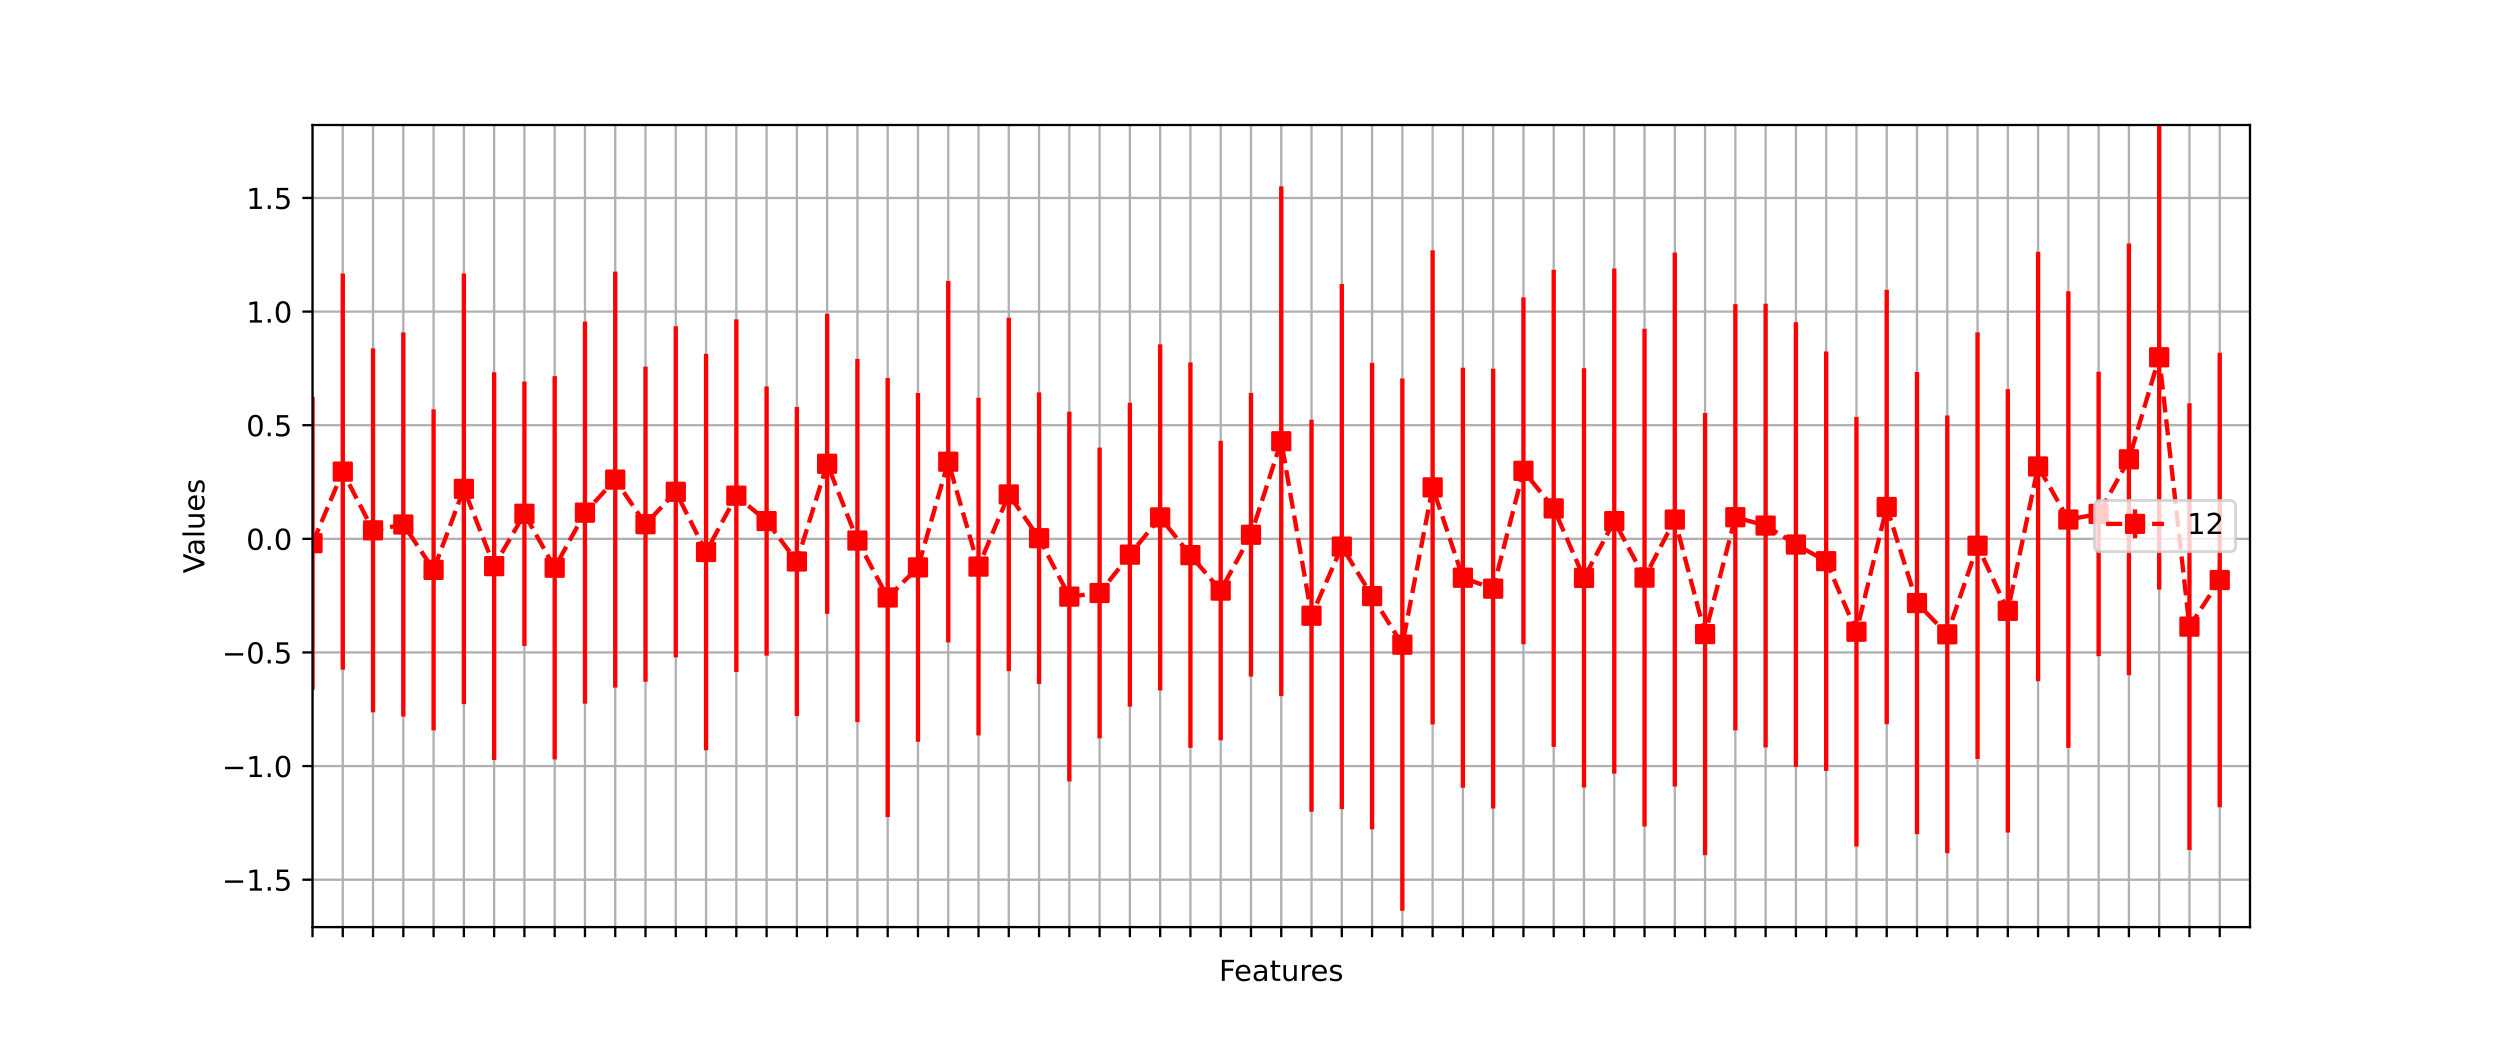 <?xml version="1.0" encoding="utf-8" standalone="no"?>
<!DOCTYPE svg PUBLIC "-//W3C//DTD SVG 1.1//EN"
  "http://www.w3.org/Graphics/SVG/1.1/DTD/svg11.dtd">
<!-- Created with matplotlib (https://matplotlib.org/) -->
<svg height="360pt" version="1.1" viewBox="0 0 864 360" width="864pt" xmlns="http://www.w3.org/2000/svg" xmlns:xlink="http://www.w3.org/1999/xlink">
 <defs>
  <style type="text/css">*{stroke-linecap:butt;stroke-linejoin:round;}</style>
 </defs>
 <g id="figure_1">
  <g id="patch_1">
   <path d="M 0 360 
L 864 360 
L 864 0 
L 0 0 
z
" style="fill:#ffffff;"/>
  </g>
  <g id="axes_1">
   <g id="patch_2">
    <path d="M 108 320.4 
L 777.6 320.4 
L 777.6 43.2 
L 108 43.2 
z
" style="fill:#ffffff;"/>
   </g>
   <g id="matplotlib.axis_1">
    <g id="xtick_1">
     <g id="line2d_1">
      <path clip-path="url(#p1ef032bf27)" d="M 108 320.4 
L 108 43.2 
" style="fill:none;stroke:#b0b0b0;stroke-linecap:square;stroke-width:0.8;"/>
     </g>
     <g id="line2d_2">
      <defs>
       <path d="M 0 0 
L 0 3.5 
" id="m24ca510736" style="stroke:#000000;stroke-width:0.8;"/>
      </defs>
      <g>
       <use style="stroke:#000000;stroke-width:0.8;" x="108" xlink:href="#m24ca510736" y="320.4"/>
      </g>
     </g>
    </g>
    <g id="xtick_2">
     <g id="line2d_3">
      <path clip-path="url(#p1ef032bf27)" d="M 118.463 320.4 
L 118.463 43.2 
" style="fill:none;stroke:#b0b0b0;stroke-linecap:square;stroke-width:0.8;"/>
     </g>
     <g id="line2d_4">
      <g>
       <use style="stroke:#000000;stroke-width:0.8;" x="118.463" xlink:href="#m24ca510736" y="320.4"/>
      </g>
     </g>
    </g>
    <g id="xtick_3">
     <g id="line2d_5">
      <path clip-path="url(#p1ef032bf27)" d="M 128.925 320.4 
L 128.925 43.2 
" style="fill:none;stroke:#b0b0b0;stroke-linecap:square;stroke-width:0.8;"/>
     </g>
     <g id="line2d_6">
      <g>
       <use style="stroke:#000000;stroke-width:0.8;" x="128.925" xlink:href="#m24ca510736" y="320.4"/>
      </g>
     </g>
    </g>
    <g id="xtick_4">
     <g id="line2d_7">
      <path clip-path="url(#p1ef032bf27)" d="M 139.387 320.4 
L 139.387 43.2 
" style="fill:none;stroke:#b0b0b0;stroke-linecap:square;stroke-width:0.8;"/>
     </g>
     <g id="line2d_8">
      <g>
       <use style="stroke:#000000;stroke-width:0.8;" x="139.387" xlink:href="#m24ca510736" y="320.4"/>
      </g>
     </g>
    </g>
    <g id="xtick_5">
     <g id="line2d_9">
      <path clip-path="url(#p1ef032bf27)" d="M 149.85 320.4 
L 149.85 43.2 
" style="fill:none;stroke:#b0b0b0;stroke-linecap:square;stroke-width:0.8;"/>
     </g>
     <g id="line2d_10">
      <g>
       <use style="stroke:#000000;stroke-width:0.8;" x="149.85" xlink:href="#m24ca510736" y="320.4"/>
      </g>
     </g>
    </g>
    <g id="xtick_6">
     <g id="line2d_11">
      <path clip-path="url(#p1ef032bf27)" d="M 160.312 320.4 
L 160.312 43.2 
" style="fill:none;stroke:#b0b0b0;stroke-linecap:square;stroke-width:0.8;"/>
     </g>
     <g id="line2d_12">
      <g>
       <use style="stroke:#000000;stroke-width:0.8;" x="160.312" xlink:href="#m24ca510736" y="320.4"/>
      </g>
     </g>
    </g>
    <g id="xtick_7">
     <g id="line2d_13">
      <path clip-path="url(#p1ef032bf27)" d="M 170.775 320.4 
L 170.775 43.2 
" style="fill:none;stroke:#b0b0b0;stroke-linecap:square;stroke-width:0.8;"/>
     </g>
     <g id="line2d_14">
      <g>
       <use style="stroke:#000000;stroke-width:0.8;" x="170.775" xlink:href="#m24ca510736" y="320.4"/>
      </g>
     </g>
    </g>
    <g id="xtick_8">
     <g id="line2d_15">
      <path clip-path="url(#p1ef032bf27)" d="M 181.238 320.4 
L 181.238 43.2 
" style="fill:none;stroke:#b0b0b0;stroke-linecap:square;stroke-width:0.8;"/>
     </g>
     <g id="line2d_16">
      <g>
       <use style="stroke:#000000;stroke-width:0.8;" x="181.238" xlink:href="#m24ca510736" y="320.4"/>
      </g>
     </g>
    </g>
    <g id="xtick_9">
     <g id="line2d_17">
      <path clip-path="url(#p1ef032bf27)" d="M 191.7 320.4 
L 191.7 43.2 
" style="fill:none;stroke:#b0b0b0;stroke-linecap:square;stroke-width:0.8;"/>
     </g>
     <g id="line2d_18">
      <g>
       <use style="stroke:#000000;stroke-width:0.8;" x="191.7" xlink:href="#m24ca510736" y="320.4"/>
      </g>
     </g>
    </g>
    <g id="xtick_10">
     <g id="line2d_19">
      <path clip-path="url(#p1ef032bf27)" d="M 202.162 320.4 
L 202.162 43.2 
" style="fill:none;stroke:#b0b0b0;stroke-linecap:square;stroke-width:0.8;"/>
     </g>
     <g id="line2d_20">
      <g>
       <use style="stroke:#000000;stroke-width:0.8;" x="202.162" xlink:href="#m24ca510736" y="320.4"/>
      </g>
     </g>
    </g>
    <g id="xtick_11">
     <g id="line2d_21">
      <path clip-path="url(#p1ef032bf27)" d="M 212.625 320.4 
L 212.625 43.2 
" style="fill:none;stroke:#b0b0b0;stroke-linecap:square;stroke-width:0.8;"/>
     </g>
     <g id="line2d_22">
      <g>
       <use style="stroke:#000000;stroke-width:0.8;" x="212.625" xlink:href="#m24ca510736" y="320.4"/>
      </g>
     </g>
    </g>
    <g id="xtick_12">
     <g id="line2d_23">
      <path clip-path="url(#p1ef032bf27)" d="M 223.088 320.4 
L 223.088 43.2 
" style="fill:none;stroke:#b0b0b0;stroke-linecap:square;stroke-width:0.8;"/>
     </g>
     <g id="line2d_24">
      <g>
       <use style="stroke:#000000;stroke-width:0.8;" x="223.088" xlink:href="#m24ca510736" y="320.4"/>
      </g>
     </g>
    </g>
    <g id="xtick_13">
     <g id="line2d_25">
      <path clip-path="url(#p1ef032bf27)" d="M 233.55 320.4 
L 233.55 43.2 
" style="fill:none;stroke:#b0b0b0;stroke-linecap:square;stroke-width:0.8;"/>
     </g>
     <g id="line2d_26">
      <g>
       <use style="stroke:#000000;stroke-width:0.8;" x="233.55" xlink:href="#m24ca510736" y="320.4"/>
      </g>
     </g>
    </g>
    <g id="xtick_14">
     <g id="line2d_27">
      <path clip-path="url(#p1ef032bf27)" d="M 244.012 320.4 
L 244.012 43.2 
" style="fill:none;stroke:#b0b0b0;stroke-linecap:square;stroke-width:0.8;"/>
     </g>
     <g id="line2d_28">
      <g>
       <use style="stroke:#000000;stroke-width:0.8;" x="244.012" xlink:href="#m24ca510736" y="320.4"/>
      </g>
     </g>
    </g>
    <g id="xtick_15">
     <g id="line2d_29">
      <path clip-path="url(#p1ef032bf27)" d="M 254.475 320.4 
L 254.475 43.2 
" style="fill:none;stroke:#b0b0b0;stroke-linecap:square;stroke-width:0.8;"/>
     </g>
     <g id="line2d_30">
      <g>
       <use style="stroke:#000000;stroke-width:0.8;" x="254.475" xlink:href="#m24ca510736" y="320.4"/>
      </g>
     </g>
    </g>
    <g id="xtick_16">
     <g id="line2d_31">
      <path clip-path="url(#p1ef032bf27)" d="M 264.938 320.4 
L 264.938 43.2 
" style="fill:none;stroke:#b0b0b0;stroke-linecap:square;stroke-width:0.8;"/>
     </g>
     <g id="line2d_32">
      <g>
       <use style="stroke:#000000;stroke-width:0.8;" x="264.938" xlink:href="#m24ca510736" y="320.4"/>
      </g>
     </g>
    </g>
    <g id="xtick_17">
     <g id="line2d_33">
      <path clip-path="url(#p1ef032bf27)" d="M 275.4 320.4 
L 275.4 43.2 
" style="fill:none;stroke:#b0b0b0;stroke-linecap:square;stroke-width:0.8;"/>
     </g>
     <g id="line2d_34">
      <g>
       <use style="stroke:#000000;stroke-width:0.8;" x="275.4" xlink:href="#m24ca510736" y="320.4"/>
      </g>
     </g>
    </g>
    <g id="xtick_18">
     <g id="line2d_35">
      <path clip-path="url(#p1ef032bf27)" d="M 285.863 320.4 
L 285.863 43.2 
" style="fill:none;stroke:#b0b0b0;stroke-linecap:square;stroke-width:0.8;"/>
     </g>
     <g id="line2d_36">
      <g>
       <use style="stroke:#000000;stroke-width:0.8;" x="285.863" xlink:href="#m24ca510736" y="320.4"/>
      </g>
     </g>
    </g>
    <g id="xtick_19">
     <g id="line2d_37">
      <path clip-path="url(#p1ef032bf27)" d="M 296.325 320.4 
L 296.325 43.2 
" style="fill:none;stroke:#b0b0b0;stroke-linecap:square;stroke-width:0.8;"/>
     </g>
     <g id="line2d_38">
      <g>
       <use style="stroke:#000000;stroke-width:0.8;" x="296.325" xlink:href="#m24ca510736" y="320.4"/>
      </g>
     </g>
    </g>
    <g id="xtick_20">
     <g id="line2d_39">
      <path clip-path="url(#p1ef032bf27)" d="M 306.788 320.4 
L 306.788 43.2 
" style="fill:none;stroke:#b0b0b0;stroke-linecap:square;stroke-width:0.8;"/>
     </g>
     <g id="line2d_40">
      <g>
       <use style="stroke:#000000;stroke-width:0.8;" x="306.788" xlink:href="#m24ca510736" y="320.4"/>
      </g>
     </g>
    </g>
    <g id="xtick_21">
     <g id="line2d_41">
      <path clip-path="url(#p1ef032bf27)" d="M 317.25 320.4 
L 317.25 43.2 
" style="fill:none;stroke:#b0b0b0;stroke-linecap:square;stroke-width:0.8;"/>
     </g>
     <g id="line2d_42">
      <g>
       <use style="stroke:#000000;stroke-width:0.8;" x="317.25" xlink:href="#m24ca510736" y="320.4"/>
      </g>
     </g>
    </g>
    <g id="xtick_22">
     <g id="line2d_43">
      <path clip-path="url(#p1ef032bf27)" d="M 327.712 320.4 
L 327.712 43.2 
" style="fill:none;stroke:#b0b0b0;stroke-linecap:square;stroke-width:0.8;"/>
     </g>
     <g id="line2d_44">
      <g>
       <use style="stroke:#000000;stroke-width:0.8;" x="327.712" xlink:href="#m24ca510736" y="320.4"/>
      </g>
     </g>
    </g>
    <g id="xtick_23">
     <g id="line2d_45">
      <path clip-path="url(#p1ef032bf27)" d="M 338.175 320.4 
L 338.175 43.2 
" style="fill:none;stroke:#b0b0b0;stroke-linecap:square;stroke-width:0.8;"/>
     </g>
     <g id="line2d_46">
      <g>
       <use style="stroke:#000000;stroke-width:0.8;" x="338.175" xlink:href="#m24ca510736" y="320.4"/>
      </g>
     </g>
    </g>
    <g id="xtick_24">
     <g id="line2d_47">
      <path clip-path="url(#p1ef032bf27)" d="M 348.637 320.4 
L 348.637 43.2 
" style="fill:none;stroke:#b0b0b0;stroke-linecap:square;stroke-width:0.8;"/>
     </g>
     <g id="line2d_48">
      <g>
       <use style="stroke:#000000;stroke-width:0.8;" x="348.637" xlink:href="#m24ca510736" y="320.4"/>
      </g>
     </g>
    </g>
    <g id="xtick_25">
     <g id="line2d_49">
      <path clip-path="url(#p1ef032bf27)" d="M 359.1 320.4 
L 359.1 43.2 
" style="fill:none;stroke:#b0b0b0;stroke-linecap:square;stroke-width:0.8;"/>
     </g>
     <g id="line2d_50">
      <g>
       <use style="stroke:#000000;stroke-width:0.8;" x="359.1" xlink:href="#m24ca510736" y="320.4"/>
      </g>
     </g>
    </g>
    <g id="xtick_26">
     <g id="line2d_51">
      <path clip-path="url(#p1ef032bf27)" d="M 369.562 320.4 
L 369.562 43.2 
" style="fill:none;stroke:#b0b0b0;stroke-linecap:square;stroke-width:0.8;"/>
     </g>
     <g id="line2d_52">
      <g>
       <use style="stroke:#000000;stroke-width:0.8;" x="369.562" xlink:href="#m24ca510736" y="320.4"/>
      </g>
     </g>
    </g>
    <g id="xtick_27">
     <g id="line2d_53">
      <path clip-path="url(#p1ef032bf27)" d="M 380.025 320.4 
L 380.025 43.2 
" style="fill:none;stroke:#b0b0b0;stroke-linecap:square;stroke-width:0.8;"/>
     </g>
     <g id="line2d_54">
      <g>
       <use style="stroke:#000000;stroke-width:0.8;" x="380.025" xlink:href="#m24ca510736" y="320.4"/>
      </g>
     </g>
    </g>
    <g id="xtick_28">
     <g id="line2d_55">
      <path clip-path="url(#p1ef032bf27)" d="M 390.488 320.4 
L 390.488 43.2 
" style="fill:none;stroke:#b0b0b0;stroke-linecap:square;stroke-width:0.8;"/>
     </g>
     <g id="line2d_56">
      <g>
       <use style="stroke:#000000;stroke-width:0.8;" x="390.488" xlink:href="#m24ca510736" y="320.4"/>
      </g>
     </g>
    </g>
    <g id="xtick_29">
     <g id="line2d_57">
      <path clip-path="url(#p1ef032bf27)" d="M 400.95 320.4 
L 400.95 43.2 
" style="fill:none;stroke:#b0b0b0;stroke-linecap:square;stroke-width:0.8;"/>
     </g>
     <g id="line2d_58">
      <g>
       <use style="stroke:#000000;stroke-width:0.8;" x="400.95" xlink:href="#m24ca510736" y="320.4"/>
      </g>
     </g>
    </g>
    <g id="xtick_30">
     <g id="line2d_59">
      <path clip-path="url(#p1ef032bf27)" d="M 411.413 320.4 
L 411.413 43.2 
" style="fill:none;stroke:#b0b0b0;stroke-linecap:square;stroke-width:0.8;"/>
     </g>
     <g id="line2d_60">
      <g>
       <use style="stroke:#000000;stroke-width:0.8;" x="411.413" xlink:href="#m24ca510736" y="320.4"/>
      </g>
     </g>
    </g>
    <g id="xtick_31">
     <g id="line2d_61">
      <path clip-path="url(#p1ef032bf27)" d="M 421.875 320.4 
L 421.875 43.2 
" style="fill:none;stroke:#b0b0b0;stroke-linecap:square;stroke-width:0.8;"/>
     </g>
     <g id="line2d_62">
      <g>
       <use style="stroke:#000000;stroke-width:0.8;" x="421.875" xlink:href="#m24ca510736" y="320.4"/>
      </g>
     </g>
    </g>
    <g id="xtick_32">
     <g id="line2d_63">
      <path clip-path="url(#p1ef032bf27)" d="M 432.337 320.4 
L 432.337 43.2 
" style="fill:none;stroke:#b0b0b0;stroke-linecap:square;stroke-width:0.8;"/>
     </g>
     <g id="line2d_64">
      <g>
       <use style="stroke:#000000;stroke-width:0.8;" x="432.337" xlink:href="#m24ca510736" y="320.4"/>
      </g>
     </g>
    </g>
    <g id="xtick_33">
     <g id="line2d_65">
      <path clip-path="url(#p1ef032bf27)" d="M 442.8 320.4 
L 442.8 43.2 
" style="fill:none;stroke:#b0b0b0;stroke-linecap:square;stroke-width:0.8;"/>
     </g>
     <g id="line2d_66">
      <g>
       <use style="stroke:#000000;stroke-width:0.8;" x="442.8" xlink:href="#m24ca510736" y="320.4"/>
      </g>
     </g>
    </g>
    <g id="xtick_34">
     <g id="line2d_67">
      <path clip-path="url(#p1ef032bf27)" d="M 453.262 320.4 
L 453.262 43.2 
" style="fill:none;stroke:#b0b0b0;stroke-linecap:square;stroke-width:0.8;"/>
     </g>
     <g id="line2d_68">
      <g>
       <use style="stroke:#000000;stroke-width:0.8;" x="453.262" xlink:href="#m24ca510736" y="320.4"/>
      </g>
     </g>
    </g>
    <g id="xtick_35">
     <g id="line2d_69">
      <path clip-path="url(#p1ef032bf27)" d="M 463.725 320.4 
L 463.725 43.2 
" style="fill:none;stroke:#b0b0b0;stroke-linecap:square;stroke-width:0.8;"/>
     </g>
     <g id="line2d_70">
      <g>
       <use style="stroke:#000000;stroke-width:0.8;" x="463.725" xlink:href="#m24ca510736" y="320.4"/>
      </g>
     </g>
    </g>
    <g id="xtick_36">
     <g id="line2d_71">
      <path clip-path="url(#p1ef032bf27)" d="M 474.188 320.4 
L 474.188 43.2 
" style="fill:none;stroke:#b0b0b0;stroke-linecap:square;stroke-width:0.8;"/>
     </g>
     <g id="line2d_72">
      <g>
       <use style="stroke:#000000;stroke-width:0.8;" x="474.188" xlink:href="#m24ca510736" y="320.4"/>
      </g>
     </g>
    </g>
    <g id="xtick_37">
     <g id="line2d_73">
      <path clip-path="url(#p1ef032bf27)" d="M 484.65 320.4 
L 484.65 43.2 
" style="fill:none;stroke:#b0b0b0;stroke-linecap:square;stroke-width:0.8;"/>
     </g>
     <g id="line2d_74">
      <g>
       <use style="stroke:#000000;stroke-width:0.8;" x="484.65" xlink:href="#m24ca510736" y="320.4"/>
      </g>
     </g>
    </g>
    <g id="xtick_38">
     <g id="line2d_75">
      <path clip-path="url(#p1ef032bf27)" d="M 495.113 320.4 
L 495.113 43.2 
" style="fill:none;stroke:#b0b0b0;stroke-linecap:square;stroke-width:0.8;"/>
     </g>
     <g id="line2d_76">
      <g>
       <use style="stroke:#000000;stroke-width:0.8;" x="495.113" xlink:href="#m24ca510736" y="320.4"/>
      </g>
     </g>
    </g>
    <g id="xtick_39">
     <g id="line2d_77">
      <path clip-path="url(#p1ef032bf27)" d="M 505.575 320.4 
L 505.575 43.2 
" style="fill:none;stroke:#b0b0b0;stroke-linecap:square;stroke-width:0.8;"/>
     </g>
     <g id="line2d_78">
      <g>
       <use style="stroke:#000000;stroke-width:0.8;" x="505.575" xlink:href="#m24ca510736" y="320.4"/>
      </g>
     </g>
    </g>
    <g id="xtick_40">
     <g id="line2d_79">
      <path clip-path="url(#p1ef032bf27)" d="M 516.038 320.4 
L 516.038 43.2 
" style="fill:none;stroke:#b0b0b0;stroke-linecap:square;stroke-width:0.8;"/>
     </g>
     <g id="line2d_80">
      <g>
       <use style="stroke:#000000;stroke-width:0.8;" x="516.038" xlink:href="#m24ca510736" y="320.4"/>
      </g>
     </g>
    </g>
    <g id="xtick_41">
     <g id="line2d_81">
      <path clip-path="url(#p1ef032bf27)" d="M 526.5 320.4 
L 526.5 43.2 
" style="fill:none;stroke:#b0b0b0;stroke-linecap:square;stroke-width:0.8;"/>
     </g>
     <g id="line2d_82">
      <g>
       <use style="stroke:#000000;stroke-width:0.8;" x="526.5" xlink:href="#m24ca510736" y="320.4"/>
      </g>
     </g>
    </g>
    <g id="xtick_42">
     <g id="line2d_83">
      <path clip-path="url(#p1ef032bf27)" d="M 536.962 320.4 
L 536.962 43.2 
" style="fill:none;stroke:#b0b0b0;stroke-linecap:square;stroke-width:0.8;"/>
     </g>
     <g id="line2d_84">
      <g>
       <use style="stroke:#000000;stroke-width:0.8;" x="536.962" xlink:href="#m24ca510736" y="320.4"/>
      </g>
     </g>
    </g>
    <g id="xtick_43">
     <g id="line2d_85">
      <path clip-path="url(#p1ef032bf27)" d="M 547.425 320.4 
L 547.425 43.2 
" style="fill:none;stroke:#b0b0b0;stroke-linecap:square;stroke-width:0.8;"/>
     </g>
     <g id="line2d_86">
      <g>
       <use style="stroke:#000000;stroke-width:0.8;" x="547.425" xlink:href="#m24ca510736" y="320.4"/>
      </g>
     </g>
    </g>
    <g id="xtick_44">
     <g id="line2d_87">
      <path clip-path="url(#p1ef032bf27)" d="M 557.888 320.4 
L 557.888 43.2 
" style="fill:none;stroke:#b0b0b0;stroke-linecap:square;stroke-width:0.8;"/>
     </g>
     <g id="line2d_88">
      <g>
       <use style="stroke:#000000;stroke-width:0.8;" x="557.888" xlink:href="#m24ca510736" y="320.4"/>
      </g>
     </g>
    </g>
    <g id="xtick_45">
     <g id="line2d_89">
      <path clip-path="url(#p1ef032bf27)" d="M 568.35 320.4 
L 568.35 43.2 
" style="fill:none;stroke:#b0b0b0;stroke-linecap:square;stroke-width:0.8;"/>
     </g>
     <g id="line2d_90">
      <g>
       <use style="stroke:#000000;stroke-width:0.8;" x="568.35" xlink:href="#m24ca510736" y="320.4"/>
      </g>
     </g>
    </g>
    <g id="xtick_46">
     <g id="line2d_91">
      <path clip-path="url(#p1ef032bf27)" d="M 578.812 320.4 
L 578.812 43.2 
" style="fill:none;stroke:#b0b0b0;stroke-linecap:square;stroke-width:0.8;"/>
     </g>
     <g id="line2d_92">
      <g>
       <use style="stroke:#000000;stroke-width:0.8;" x="578.812" xlink:href="#m24ca510736" y="320.4"/>
      </g>
     </g>
    </g>
    <g id="xtick_47">
     <g id="line2d_93">
      <path clip-path="url(#p1ef032bf27)" d="M 589.275 320.4 
L 589.275 43.2 
" style="fill:none;stroke:#b0b0b0;stroke-linecap:square;stroke-width:0.8;"/>
     </g>
     <g id="line2d_94">
      <g>
       <use style="stroke:#000000;stroke-width:0.8;" x="589.275" xlink:href="#m24ca510736" y="320.4"/>
      </g>
     </g>
    </g>
    <g id="xtick_48">
     <g id="line2d_95">
      <path clip-path="url(#p1ef032bf27)" d="M 599.737 320.4 
L 599.737 43.2 
" style="fill:none;stroke:#b0b0b0;stroke-linecap:square;stroke-width:0.8;"/>
     </g>
     <g id="line2d_96">
      <g>
       <use style="stroke:#000000;stroke-width:0.8;" x="599.737" xlink:href="#m24ca510736" y="320.4"/>
      </g>
     </g>
    </g>
    <g id="xtick_49">
     <g id="line2d_97">
      <path clip-path="url(#p1ef032bf27)" d="M 610.2 320.4 
L 610.2 43.2 
" style="fill:none;stroke:#b0b0b0;stroke-linecap:square;stroke-width:0.8;"/>
     </g>
     <g id="line2d_98">
      <g>
       <use style="stroke:#000000;stroke-width:0.8;" x="610.2" xlink:href="#m24ca510736" y="320.4"/>
      </g>
     </g>
    </g>
    <g id="xtick_50">
     <g id="line2d_99">
      <path clip-path="url(#p1ef032bf27)" d="M 620.663 320.4 
L 620.663 43.2 
" style="fill:none;stroke:#b0b0b0;stroke-linecap:square;stroke-width:0.8;"/>
     </g>
     <g id="line2d_100">
      <g>
       <use style="stroke:#000000;stroke-width:0.8;" x="620.663" xlink:href="#m24ca510736" y="320.4"/>
      </g>
     </g>
    </g>
    <g id="xtick_51">
     <g id="line2d_101">
      <path clip-path="url(#p1ef032bf27)" d="M 631.125 320.4 
L 631.125 43.2 
" style="fill:none;stroke:#b0b0b0;stroke-linecap:square;stroke-width:0.8;"/>
     </g>
     <g id="line2d_102">
      <g>
       <use style="stroke:#000000;stroke-width:0.8;" x="631.125" xlink:href="#m24ca510736" y="320.4"/>
      </g>
     </g>
    </g>
    <g id="xtick_52">
     <g id="line2d_103">
      <path clip-path="url(#p1ef032bf27)" d="M 641.587 320.4 
L 641.587 43.2 
" style="fill:none;stroke:#b0b0b0;stroke-linecap:square;stroke-width:0.8;"/>
     </g>
     <g id="line2d_104">
      <g>
       <use style="stroke:#000000;stroke-width:0.8;" x="641.587" xlink:href="#m24ca510736" y="320.4"/>
      </g>
     </g>
    </g>
    <g id="xtick_53">
     <g id="line2d_105">
      <path clip-path="url(#p1ef032bf27)" d="M 652.05 320.4 
L 652.05 43.2 
" style="fill:none;stroke:#b0b0b0;stroke-linecap:square;stroke-width:0.8;"/>
     </g>
     <g id="line2d_106">
      <g>
       <use style="stroke:#000000;stroke-width:0.8;" x="652.05" xlink:href="#m24ca510736" y="320.4"/>
      </g>
     </g>
    </g>
    <g id="xtick_54">
     <g id="line2d_107">
      <path clip-path="url(#p1ef032bf27)" d="M 662.513 320.4 
L 662.513 43.2 
" style="fill:none;stroke:#b0b0b0;stroke-linecap:square;stroke-width:0.8;"/>
     </g>
     <g id="line2d_108">
      <g>
       <use style="stroke:#000000;stroke-width:0.8;" x="662.513" xlink:href="#m24ca510736" y="320.4"/>
      </g>
     </g>
    </g>
    <g id="xtick_55">
     <g id="line2d_109">
      <path clip-path="url(#p1ef032bf27)" d="M 672.975 320.4 
L 672.975 43.2 
" style="fill:none;stroke:#b0b0b0;stroke-linecap:square;stroke-width:0.8;"/>
     </g>
     <g id="line2d_110">
      <g>
       <use style="stroke:#000000;stroke-width:0.8;" x="672.975" xlink:href="#m24ca510736" y="320.4"/>
      </g>
     </g>
    </g>
    <g id="xtick_56">
     <g id="line2d_111">
      <path clip-path="url(#p1ef032bf27)" d="M 683.438 320.4 
L 683.438 43.2 
" style="fill:none;stroke:#b0b0b0;stroke-linecap:square;stroke-width:0.8;"/>
     </g>
     <g id="line2d_112">
      <g>
       <use style="stroke:#000000;stroke-width:0.8;" x="683.438" xlink:href="#m24ca510736" y="320.4"/>
      </g>
     </g>
    </g>
    <g id="xtick_57">
     <g id="line2d_113">
      <path clip-path="url(#p1ef032bf27)" d="M 693.9 320.4 
L 693.9 43.2 
" style="fill:none;stroke:#b0b0b0;stroke-linecap:square;stroke-width:0.8;"/>
     </g>
     <g id="line2d_114">
      <g>
       <use style="stroke:#000000;stroke-width:0.8;" x="693.9" xlink:href="#m24ca510736" y="320.4"/>
      </g>
     </g>
    </g>
    <g id="xtick_58">
     <g id="line2d_115">
      <path clip-path="url(#p1ef032bf27)" d="M 704.362 320.4 
L 704.362 43.2 
" style="fill:none;stroke:#b0b0b0;stroke-linecap:square;stroke-width:0.8;"/>
     </g>
     <g id="line2d_116">
      <g>
       <use style="stroke:#000000;stroke-width:0.8;" x="704.362" xlink:href="#m24ca510736" y="320.4"/>
      </g>
     </g>
    </g>
    <g id="xtick_59">
     <g id="line2d_117">
      <path clip-path="url(#p1ef032bf27)" d="M 714.825 320.4 
L 714.825 43.2 
" style="fill:none;stroke:#b0b0b0;stroke-linecap:square;stroke-width:0.8;"/>
     </g>
     <g id="line2d_118">
      <g>
       <use style="stroke:#000000;stroke-width:0.8;" x="714.825" xlink:href="#m24ca510736" y="320.4"/>
      </g>
     </g>
    </g>
    <g id="xtick_60">
     <g id="line2d_119">
      <path clip-path="url(#p1ef032bf27)" d="M 725.288 320.4 
L 725.288 43.2 
" style="fill:none;stroke:#b0b0b0;stroke-linecap:square;stroke-width:0.8;"/>
     </g>
     <g id="line2d_120">
      <g>
       <use style="stroke:#000000;stroke-width:0.8;" x="725.288" xlink:href="#m24ca510736" y="320.4"/>
      </g>
     </g>
    </g>
    <g id="xtick_61">
     <g id="line2d_121">
      <path clip-path="url(#p1ef032bf27)" d="M 735.75 320.4 
L 735.75 43.2 
" style="fill:none;stroke:#b0b0b0;stroke-linecap:square;stroke-width:0.8;"/>
     </g>
     <g id="line2d_122">
      <g>
       <use style="stroke:#000000;stroke-width:0.8;" x="735.75" xlink:href="#m24ca510736" y="320.4"/>
      </g>
     </g>
    </g>
    <g id="xtick_62">
     <g id="line2d_123">
      <path clip-path="url(#p1ef032bf27)" d="M 746.212 320.4 
L 746.212 43.2 
" style="fill:none;stroke:#b0b0b0;stroke-linecap:square;stroke-width:0.8;"/>
     </g>
     <g id="line2d_124">
      <g>
       <use style="stroke:#000000;stroke-width:0.8;" x="746.212" xlink:href="#m24ca510736" y="320.4"/>
      </g>
     </g>
    </g>
    <g id="xtick_63">
     <g id="line2d_125">
      <path clip-path="url(#p1ef032bf27)" d="M 756.675 320.4 
L 756.675 43.2 
" style="fill:none;stroke:#b0b0b0;stroke-linecap:square;stroke-width:0.8;"/>
     </g>
     <g id="line2d_126">
      <g>
       <use style="stroke:#000000;stroke-width:0.8;" x="756.675" xlink:href="#m24ca510736" y="320.4"/>
      </g>
     </g>
    </g>
    <g id="xtick_64">
     <g id="line2d_127">
      <path clip-path="url(#p1ef032bf27)" d="M 767.138 320.4 
L 767.138 43.2 
" style="fill:none;stroke:#b0b0b0;stroke-linecap:square;stroke-width:0.8;"/>
     </g>
     <g id="line2d_128">
      <g>
       <use style="stroke:#000000;stroke-width:0.8;" x="767.138" xlink:href="#m24ca510736" y="320.4"/>
      </g>
     </g>
    </g>
    <g id="text_1">
     <!-- Features -->
     <g transform="translate(421.305 338.998)scale(0.1 -0.1)">
      <defs>
       <path d="M 9.812 72.906 
L 51.703 72.906 
L 51.703 64.594 
L 19.672 64.594 
L 19.672 43.109 
L 48.578 43.109 
L 48.578 34.812 
L 19.672 34.812 
L 19.672 0 
L 9.812 0 
z
" id="DejaVuSans-70"/>
       <path d="M 56.203 29.594 
L 56.203 25.203 
L 14.891 25.203 
Q 15.484 15.922 20.484 11.062 
Q 25.484 6.203 34.422 6.203 
Q 39.594 6.203 44.453 7.469 
Q 49.312 8.734 54.109 11.281 
L 54.109 2.781 
Q 49.266 0.734 44.188 -0.344 
Q 39.109 -1.422 33.891 -1.422 
Q 20.797 -1.422 13.156 6.188 
Q 5.516 13.812 5.516 26.812 
Q 5.516 40.234 12.766 48.109 
Q 20.016 56 32.328 56 
Q 43.359 56 49.781 48.891 
Q 56.203 41.797 56.203 29.594 
z
M 47.219 32.234 
Q 47.125 39.594 43.094 43.984 
Q 39.062 48.391 32.422 48.391 
Q 24.906 48.391 20.391 44.141 
Q 15.875 39.891 15.188 32.172 
z
" id="DejaVuSans-101"/>
       <path d="M 34.281 27.484 
Q 23.391 27.484 19.188 25 
Q 14.984 22.516 14.984 16.5 
Q 14.984 11.719 18.141 8.906 
Q 21.297 6.109 26.703 6.109 
Q 34.188 6.109 38.703 11.406 
Q 43.219 16.703 43.219 25.484 
L 43.219 27.484 
z
M 52.203 31.203 
L 52.203 0 
L 43.219 0 
L 43.219 8.297 
Q 40.141 3.328 35.547 0.953 
Q 30.953 -1.422 24.312 -1.422 
Q 15.922 -1.422 10.953 3.297 
Q 6 8.016 6 15.922 
Q 6 25.141 12.172 29.828 
Q 18.359 34.516 30.609 34.516 
L 43.219 34.516 
L 43.219 35.406 
Q 43.219 41.609 39.141 45 
Q 35.062 48.391 27.688 48.391 
Q 23 48.391 18.547 47.266 
Q 14.109 46.141 10.016 43.891 
L 10.016 52.203 
Q 14.938 54.109 19.578 55.047 
Q 24.219 56 28.609 56 
Q 40.484 56 46.344 49.844 
Q 52.203 43.703 52.203 31.203 
z
" id="DejaVuSans-97"/>
       <path d="M 18.312 70.219 
L 18.312 54.688 
L 36.812 54.688 
L 36.812 47.703 
L 18.312 47.703 
L 18.312 18.016 
Q 18.312 11.328 20.141 9.422 
Q 21.969 7.516 27.594 7.516 
L 36.812 7.516 
L 36.812 0 
L 27.594 0 
Q 17.188 0 13.234 3.875 
Q 9.281 7.766 9.281 18.016 
L 9.281 47.703 
L 2.688 47.703 
L 2.688 54.688 
L 9.281 54.688 
L 9.281 70.219 
z
" id="DejaVuSans-116"/>
       <path d="M 8.5 21.578 
L 8.5 54.688 
L 17.484 54.688 
L 17.484 21.922 
Q 17.484 14.156 20.5 10.266 
Q 23.531 6.391 29.594 6.391 
Q 36.859 6.391 41.078 11.031 
Q 45.312 15.672 45.312 23.688 
L 45.312 54.688 
L 54.297 54.688 
L 54.297 0 
L 45.312 0 
L 45.312 8.406 
Q 42.047 3.422 37.719 1 
Q 33.406 -1.422 27.688 -1.422 
Q 18.266 -1.422 13.375 4.438 
Q 8.5 10.297 8.5 21.578 
z
M 31.109 56 
z
" id="DejaVuSans-117"/>
       <path d="M 41.109 46.297 
Q 39.594 47.172 37.812 47.578 
Q 36.031 48 33.891 48 
Q 26.266 48 22.188 43.047 
Q 18.109 38.094 18.109 28.812 
L 18.109 0 
L 9.078 0 
L 9.078 54.688 
L 18.109 54.688 
L 18.109 46.188 
Q 20.953 51.172 25.484 53.578 
Q 30.031 56 36.531 56 
Q 37.453 56 38.578 55.875 
Q 39.703 55.766 41.062 55.516 
z
" id="DejaVuSans-114"/>
       <path d="M 44.281 53.078 
L 44.281 44.578 
Q 40.484 46.531 36.375 47.5 
Q 32.281 48.484 27.875 48.484 
Q 21.188 48.484 17.844 46.438 
Q 14.5 44.391 14.5 40.281 
Q 14.5 37.156 16.891 35.375 
Q 19.281 33.594 26.516 31.984 
L 29.594 31.297 
Q 39.156 29.25 43.188 25.516 
Q 47.219 21.781 47.219 15.094 
Q 47.219 7.469 41.188 3.016 
Q 35.156 -1.422 24.609 -1.422 
Q 20.219 -1.422 15.453 -0.562 
Q 10.688 0.297 5.422 2 
L 5.422 11.281 
Q 10.406 8.688 15.234 7.391 
Q 20.062 6.109 24.812 6.109 
Q 31.156 6.109 34.562 8.281 
Q 37.984 10.453 37.984 14.406 
Q 37.984 18.062 35.516 20.016 
Q 33.062 21.969 24.703 23.781 
L 21.578 24.516 
Q 13.234 26.266 9.516 29.906 
Q 5.812 33.547 5.812 39.891 
Q 5.812 47.609 11.281 51.797 
Q 16.75 56 26.812 56 
Q 31.781 56 36.172 55.266 
Q 40.578 54.547 44.281 53.078 
z
" id="DejaVuSans-115"/>
      </defs>
      <use xlink:href="#DejaVuSans-70"/>
      <use x="52.02" xlink:href="#DejaVuSans-101"/>
      <use x="113.543" xlink:href="#DejaVuSans-97"/>
      <use x="174.822" xlink:href="#DejaVuSans-116"/>
      <use x="214.031" xlink:href="#DejaVuSans-117"/>
      <use x="277.41" xlink:href="#DejaVuSans-114"/>
      <use x="316.273" xlink:href="#DejaVuSans-101"/>
      <use x="377.797" xlink:href="#DejaVuSans-115"/>
     </g>
    </g>
   </g>
   <g id="matplotlib.axis_2">
    <g id="ytick_1">
     <g id="line2d_129">
      <path clip-path="url(#p1ef032bf27)" d="M 108 304.018 
L 777.6 304.018 
" style="fill:none;stroke:#b0b0b0;stroke-linecap:square;stroke-width:0.8;"/>
     </g>
     <g id="line2d_130">
      <defs>
       <path d="M 0 0 
L -3.5 0 
" id="m8261f80f61" style="stroke:#000000;stroke-width:0.8;"/>
      </defs>
      <g>
       <use style="stroke:#000000;stroke-width:0.8;" x="108" xlink:href="#m8261f80f61" y="304.018"/>
      </g>
     </g>
     <g id="text_2">
      <!-- −1.5 -->
      <g transform="translate(76.717 307.817)scale(0.1 -0.1)">
       <defs>
        <path d="M 10.594 35.5 
L 73.188 35.5 
L 73.188 27.203 
L 10.594 27.203 
z
" id="DejaVuSans-8722"/>
        <path d="M 12.406 8.297 
L 28.516 8.297 
L 28.516 63.922 
L 10.984 60.406 
L 10.984 69.391 
L 28.422 72.906 
L 38.281 72.906 
L 38.281 8.297 
L 54.391 8.297 
L 54.391 0 
L 12.406 0 
z
" id="DejaVuSans-49"/>
        <path d="M 10.688 12.406 
L 21 12.406 
L 21 0 
L 10.688 0 
z
" id="DejaVuSans-46"/>
        <path d="M 10.797 72.906 
L 49.516 72.906 
L 49.516 64.594 
L 19.828 64.594 
L 19.828 46.734 
Q 21.969 47.469 24.109 47.828 
Q 26.266 48.188 28.422 48.188 
Q 40.625 48.188 47.75 41.5 
Q 54.891 34.812 54.891 23.391 
Q 54.891 11.625 47.562 5.094 
Q 40.234 -1.422 26.906 -1.422 
Q 22.312 -1.422 17.547 -0.641 
Q 12.797 0.141 7.719 1.703 
L 7.719 11.625 
Q 12.109 9.234 16.797 8.062 
Q 21.484 6.891 26.703 6.891 
Q 35.156 6.891 40.078 11.328 
Q 45.016 15.766 45.016 23.391 
Q 45.016 31 40.078 35.438 
Q 35.156 39.891 26.703 39.891 
Q 22.75 39.891 18.812 39.016 
Q 14.891 38.141 10.797 36.281 
z
" id="DejaVuSans-53"/>
       </defs>
       <use xlink:href="#DejaVuSans-8722"/>
       <use x="83.789" xlink:href="#DejaVuSans-49"/>
       <use x="147.412" xlink:href="#DejaVuSans-46"/>
       <use x="179.199" xlink:href="#DejaVuSans-53"/>
      </g>
     </g>
    </g>
    <g id="ytick_2">
     <g id="line2d_131">
      <path clip-path="url(#p1ef032bf27)" d="M 108 264.752 
L 777.6 264.752 
" style="fill:none;stroke:#b0b0b0;stroke-linecap:square;stroke-width:0.8;"/>
     </g>
     <g id="line2d_132">
      <g>
       <use style="stroke:#000000;stroke-width:0.8;" x="108" xlink:href="#m8261f80f61" y="264.752"/>
      </g>
     </g>
     <g id="text_3">
      <!-- −1.0 -->
      <g transform="translate(76.717 268.551)scale(0.1 -0.1)">
       <defs>
        <path d="M 31.781 66.406 
Q 24.172 66.406 20.328 58.906 
Q 16.5 51.422 16.5 36.375 
Q 16.5 21.391 20.328 13.891 
Q 24.172 6.391 31.781 6.391 
Q 39.453 6.391 43.281 13.891 
Q 47.125 21.391 47.125 36.375 
Q 47.125 51.422 43.281 58.906 
Q 39.453 66.406 31.781 66.406 
z
M 31.781 74.219 
Q 44.047 74.219 50.516 64.516 
Q 56.984 54.828 56.984 36.375 
Q 56.984 17.969 50.516 8.266 
Q 44.047 -1.422 31.781 -1.422 
Q 19.531 -1.422 13.062 8.266 
Q 6.594 17.969 6.594 36.375 
Q 6.594 54.828 13.062 64.516 
Q 19.531 74.219 31.781 74.219 
z
" id="DejaVuSans-48"/>
       </defs>
       <use xlink:href="#DejaVuSans-8722"/>
       <use x="83.789" xlink:href="#DejaVuSans-49"/>
       <use x="147.412" xlink:href="#DejaVuSans-46"/>
       <use x="179.199" xlink:href="#DejaVuSans-48"/>
      </g>
     </g>
    </g>
    <g id="ytick_3">
     <g id="line2d_133">
      <path clip-path="url(#p1ef032bf27)" d="M 108 225.485 
L 777.6 225.485 
" style="fill:none;stroke:#b0b0b0;stroke-linecap:square;stroke-width:0.8;"/>
     </g>
     <g id="line2d_134">
      <g>
       <use style="stroke:#000000;stroke-width:0.8;" x="108" xlink:href="#m8261f80f61" y="225.485"/>
      </g>
     </g>
     <g id="text_4">
      <!-- −0.5 -->
      <g transform="translate(76.717 229.284)scale(0.1 -0.1)">
       <use xlink:href="#DejaVuSans-8722"/>
       <use x="83.789" xlink:href="#DejaVuSans-48"/>
       <use x="147.412" xlink:href="#DejaVuSans-46"/>
       <use x="179.199" xlink:href="#DejaVuSans-53"/>
      </g>
     </g>
    </g>
    <g id="ytick_4">
     <g id="line2d_135">
      <path clip-path="url(#p1ef032bf27)" d="M 108 186.218 
L 777.6 186.218 
" style="fill:none;stroke:#b0b0b0;stroke-linecap:square;stroke-width:0.8;"/>
     </g>
     <g id="line2d_136">
      <g>
       <use style="stroke:#000000;stroke-width:0.8;" x="108" xlink:href="#m8261f80f61" y="186.218"/>
      </g>
     </g>
     <g id="text_5">
      <!-- 0.0 -->
      <g transform="translate(85.097 190.018)scale(0.1 -0.1)">
       <use xlink:href="#DejaVuSans-48"/>
       <use x="63.623" xlink:href="#DejaVuSans-46"/>
       <use x="95.41" xlink:href="#DejaVuSans-48"/>
      </g>
     </g>
    </g>
    <g id="ytick_5">
     <g id="line2d_137">
      <path clip-path="url(#p1ef032bf27)" d="M 108 146.952 
L 777.6 146.952 
" style="fill:none;stroke:#b0b0b0;stroke-linecap:square;stroke-width:0.8;"/>
     </g>
     <g id="line2d_138">
      <g>
       <use style="stroke:#000000;stroke-width:0.8;" x="108" xlink:href="#m8261f80f61" y="146.952"/>
      </g>
     </g>
     <g id="text_6">
      <!-- 0.5 -->
      <g transform="translate(85.097 150.751)scale(0.1 -0.1)">
       <use xlink:href="#DejaVuSans-48"/>
       <use x="63.623" xlink:href="#DejaVuSans-46"/>
       <use x="95.41" xlink:href="#DejaVuSans-53"/>
      </g>
     </g>
    </g>
    <g id="ytick_6">
     <g id="line2d_139">
      <path clip-path="url(#p1ef032bf27)" d="M 108 107.685 
L 777.6 107.685 
" style="fill:none;stroke:#b0b0b0;stroke-linecap:square;stroke-width:0.8;"/>
     </g>
     <g id="line2d_140">
      <g>
       <use style="stroke:#000000;stroke-width:0.8;" x="108" xlink:href="#m8261f80f61" y="107.685"/>
      </g>
     </g>
     <g id="text_7">
      <!-- 1.0 -->
      <g transform="translate(85.097 111.484)scale(0.1 -0.1)">
       <use xlink:href="#DejaVuSans-49"/>
       <use x="63.623" xlink:href="#DejaVuSans-46"/>
       <use x="95.41" xlink:href="#DejaVuSans-48"/>
      </g>
     </g>
    </g>
    <g id="ytick_7">
     <g id="line2d_141">
      <path clip-path="url(#p1ef032bf27)" d="M 108 68.419 
L 777.6 68.419 
" style="fill:none;stroke:#b0b0b0;stroke-linecap:square;stroke-width:0.8;"/>
     </g>
     <g id="line2d_142">
      <g>
       <use style="stroke:#000000;stroke-width:0.8;" x="108" xlink:href="#m8261f80f61" y="68.419"/>
      </g>
     </g>
     <g id="text_8">
      <!-- 1.5 -->
      <g transform="translate(85.097 72.218)scale(0.1 -0.1)">
       <use xlink:href="#DejaVuSans-49"/>
       <use x="63.623" xlink:href="#DejaVuSans-46"/>
       <use x="95.41" xlink:href="#DejaVuSans-53"/>
      </g>
     </g>
    </g>
    <g id="text_9">
     <!-- Values -->
     <g transform="translate(70.638 198.136)rotate(-90)scale(0.1 -0.1)">
      <defs>
       <path d="M 28.609 0 
L 0.781 72.906 
L 11.078 72.906 
L 34.188 11.531 
L 57.328 72.906 
L 67.578 72.906 
L 39.797 0 
z
" id="DejaVuSans-86"/>
       <path d="M 9.422 75.984 
L 18.406 75.984 
L 18.406 0 
L 9.422 0 
z
" id="DejaVuSans-108"/>
      </defs>
      <use xlink:href="#DejaVuSans-86"/>
      <use x="60.658" xlink:href="#DejaVuSans-97"/>
      <use x="121.938" xlink:href="#DejaVuSans-108"/>
      <use x="149.721" xlink:href="#DejaVuSans-117"/>
      <use x="213.1" xlink:href="#DejaVuSans-101"/>
      <use x="274.623" xlink:href="#DejaVuSans-115"/>
     </g>
    </g>
   </g>
   <g id="LineCollection_1">
    <path clip-path="url(#p1ef032bf27)" d="M 108 238.341 
L 108 137.143 
" style="fill:none;stroke:#ff0000;stroke-width:1.5;"/>
    <path clip-path="url(#p1ef032bf27)" d="M 118.463 231.45 
L 118.463 94.516 
" style="fill:none;stroke:#ff0000;stroke-width:1.5;"/>
    <path clip-path="url(#p1ef032bf27)" d="M 128.925 246.169 
L 128.925 120.4 
" style="fill:none;stroke:#ff0000;stroke-width:1.5;"/>
    <path clip-path="url(#p1ef032bf27)" d="M 139.387 247.663 
L 139.387 114.868 
" style="fill:none;stroke:#ff0000;stroke-width:1.5;"/>
    <path clip-path="url(#p1ef032bf27)" d="M 149.85 252.409 
L 149.85 141.476 
" style="fill:none;stroke:#ff0000;stroke-width:1.5;"/>
    <path clip-path="url(#p1ef032bf27)" d="M 160.312 243.341 
L 160.312 94.542 
" style="fill:none;stroke:#ff0000;stroke-width:1.5;"/>
    <path clip-path="url(#p1ef032bf27)" d="M 170.775 262.652 
L 170.775 128.646 
" style="fill:none;stroke:#ff0000;stroke-width:1.5;"/>
    <path clip-path="url(#p1ef032bf27)" d="M 181.238 223.281 
L 181.238 131.846 
" style="fill:none;stroke:#ff0000;stroke-width:1.5;"/>
    <path clip-path="url(#p1ef032bf27)" d="M 191.7 262.455 
L 191.7 129.986 
" style="fill:none;stroke:#ff0000;stroke-width:1.5;"/>
    <path clip-path="url(#p1ef032bf27)" d="M 202.162 243.187 
L 202.162 111.155 
" style="fill:none;stroke:#ff0000;stroke-width:1.5;"/>
    <path clip-path="url(#p1ef032bf27)" d="M 212.625 237.64 
L 212.625 93.855 
" style="fill:none;stroke:#ff0000;stroke-width:1.5;"/>
    <path clip-path="url(#p1ef032bf27)" d="M 223.088 235.613 
L 223.088 126.717 
" style="fill:none;stroke:#ff0000;stroke-width:1.5;"/>
    <path clip-path="url(#p1ef032bf27)" d="M 233.55 227.179 
L 233.55 112.747 
" style="fill:none;stroke:#ff0000;stroke-width:1.5;"/>
    <path clip-path="url(#p1ef032bf27)" d="M 244.012 259.289 
L 244.012 122.272 
" style="fill:none;stroke:#ff0000;stroke-width:1.5;"/>
    <path clip-path="url(#p1ef032bf27)" d="M 254.475 232.241 
L 254.475 110.365 
" style="fill:none;stroke:#ff0000;stroke-width:1.5;"/>
    <path clip-path="url(#p1ef032bf27)" d="M 264.938 226.603 
L 264.938 133.54 
" style="fill:none;stroke:#ff0000;stroke-width:1.5;"/>
    <path clip-path="url(#p1ef032bf27)" d="M 275.4 247.481 
L 275.4 140.631 
" style="fill:none;stroke:#ff0000;stroke-width:1.5;"/>
    <path clip-path="url(#p1ef032bf27)" d="M 285.863 212.143 
L 285.863 108.424 
" style="fill:none;stroke:#ff0000;stroke-width:1.5;"/>
    <path clip-path="url(#p1ef032bf27)" d="M 296.325 249.58 
L 296.325 124.02 
" style="fill:none;stroke:#ff0000;stroke-width:1.5;"/>
    <path clip-path="url(#p1ef032bf27)" d="M 306.788 282.367 
L 306.788 130.606 
" style="fill:none;stroke:#ff0000;stroke-width:1.5;"/>
    <path clip-path="url(#p1ef032bf27)" d="M 317.25 256.357 
L 317.25 135.818 
" style="fill:none;stroke:#ff0000;stroke-width:1.5;"/>
    <path clip-path="url(#p1ef032bf27)" d="M 327.712 222.047 
L 327.712 97.08 
" style="fill:none;stroke:#ff0000;stroke-width:1.5;"/>
    <path clip-path="url(#p1ef032bf27)" d="M 338.175 254.151 
L 338.175 137.485 
" style="fill:none;stroke:#ff0000;stroke-width:1.5;"/>
    <path clip-path="url(#p1ef032bf27)" d="M 348.637 231.935 
L 348.637 109.814 
" style="fill:none;stroke:#ff0000;stroke-width:1.5;"/>
    <path clip-path="url(#p1ef032bf27)" d="M 359.1 236.361 
L 359.1 135.619 
" style="fill:none;stroke:#ff0000;stroke-width:1.5;"/>
    <path clip-path="url(#p1ef032bf27)" d="M 369.562 270.092 
L 369.562 142.262 
" style="fill:none;stroke:#ff0000;stroke-width:1.5;"/>
    <path clip-path="url(#p1ef032bf27)" d="M 380.025 255.176 
L 380.025 154.694 
" style="fill:none;stroke:#ff0000;stroke-width:1.5;"/>
    <path clip-path="url(#p1ef032bf27)" d="M 390.488 244.219 
L 390.488 139.177 
" style="fill:none;stroke:#ff0000;stroke-width:1.5;"/>
    <path clip-path="url(#p1ef032bf27)" d="M 400.95 238.628 
L 400.95 118.991 
" style="fill:none;stroke:#ff0000;stroke-width:1.5;"/>
    <path clip-path="url(#p1ef032bf27)" d="M 411.413 258.459 
L 411.413 125.241 
" style="fill:none;stroke:#ff0000;stroke-width:1.5;"/>
    <path clip-path="url(#p1ef032bf27)" d="M 421.875 255.86 
L 421.875 152.352 
" style="fill:none;stroke:#ff0000;stroke-width:1.5;"/>
    <path clip-path="url(#p1ef032bf27)" d="M 432.337 233.826 
L 432.337 135.808 
" style="fill:none;stroke:#ff0000;stroke-width:1.5;"/>
    <path clip-path="url(#p1ef032bf27)" d="M 442.8 240.587 
L 442.8 64.396 
" style="fill:none;stroke:#ff0000;stroke-width:1.5;"/>
    <path clip-path="url(#p1ef032bf27)" d="M 453.262 280.526 
L 453.262 145.07 
" style="fill:none;stroke:#ff0000;stroke-width:1.5;"/>
    <path clip-path="url(#p1ef032bf27)" d="M 463.725 279.636 
L 463.725 98.151 
" style="fill:none;stroke:#ff0000;stroke-width:1.5;"/>
    <path clip-path="url(#p1ef032bf27)" d="M 474.188 286.608 
L 474.188 125.392 
" style="fill:none;stroke:#ff0000;stroke-width:1.5;"/>
    <path clip-path="url(#p1ef032bf27)" d="M 484.65 314.783 
L 484.65 130.799 
" style="fill:none;stroke:#ff0000;stroke-width:1.5;"/>
    <path clip-path="url(#p1ef032bf27)" d="M 495.113 250.368 
L 495.113 86.513 
" style="fill:none;stroke:#ff0000;stroke-width:1.5;"/>
    <path clip-path="url(#p1ef032bf27)" d="M 505.575 272.245 
L 505.575 127.091 
" style="fill:none;stroke:#ff0000;stroke-width:1.5;"/>
    <path clip-path="url(#p1ef032bf27)" d="M 516.038 279.439 
L 516.038 127.434 
" style="fill:none;stroke:#ff0000;stroke-width:1.5;"/>
    <path clip-path="url(#p1ef032bf27)" d="M 526.5 222.647 
L 526.5 102.764 
" style="fill:none;stroke:#ff0000;stroke-width:1.5;"/>
    <path clip-path="url(#p1ef032bf27)" d="M 536.962 258.151 
L 536.962 93.249 
" style="fill:none;stroke:#ff0000;stroke-width:1.5;"/>
    <path clip-path="url(#p1ef032bf27)" d="M 547.425 272.174 
L 547.425 127.246 
" style="fill:none;stroke:#ff0000;stroke-width:1.5;"/>
    <path clip-path="url(#p1ef032bf27)" d="M 557.888 267.37 
L 557.888 92.783 
" style="fill:none;stroke:#ff0000;stroke-width:1.5;"/>
    <path clip-path="url(#p1ef032bf27)" d="M 568.35 285.639 
L 568.35 113.604 
" style="fill:none;stroke:#ff0000;stroke-width:1.5;"/>
    <path clip-path="url(#p1ef032bf27)" d="M 578.812 271.83 
L 578.812 87.296 
" style="fill:none;stroke:#ff0000;stroke-width:1.5;"/>
    <path clip-path="url(#p1ef032bf27)" d="M 589.275 295.565 
L 589.275 142.724 
" style="fill:none;stroke:#ff0000;stroke-width:1.5;"/>
    <path clip-path="url(#p1ef032bf27)" d="M 599.737 252.398 
L 599.737 105.107 
" style="fill:none;stroke:#ff0000;stroke-width:1.5;"/>
    <path clip-path="url(#p1ef032bf27)" d="M 610.2 258.305 
L 610.2 104.971 
" style="fill:none;stroke:#ff0000;stroke-width:1.5;"/>
    <path clip-path="url(#p1ef032bf27)" d="M 620.663 265.024 
L 620.663 111.344 
" style="fill:none;stroke:#ff0000;stroke-width:1.5;"/>
    <path clip-path="url(#p1ef032bf27)" d="M 631.125 266.415 
L 631.125 121.463 
" style="fill:none;stroke:#ff0000;stroke-width:1.5;"/>
    <path clip-path="url(#p1ef032bf27)" d="M 641.587 292.594 
L 641.587 144.087 
" style="fill:none;stroke:#ff0000;stroke-width:1.5;"/>
    <path clip-path="url(#p1ef032bf27)" d="M 652.05 250.282 
L 652.05 100.166 
" style="fill:none;stroke:#ff0000;stroke-width:1.5;"/>
    <path clip-path="url(#p1ef032bf27)" d="M 662.513 288.277 
L 662.513 128.556 
" style="fill:none;stroke:#ff0000;stroke-width:1.5;"/>
    <path clip-path="url(#p1ef032bf27)" d="M 672.975 294.857 
L 672.975 143.576 
" style="fill:none;stroke:#ff0000;stroke-width:1.5;"/>
    <path clip-path="url(#p1ef032bf27)" d="M 683.438 262.313 
L 683.438 114.872 
" style="fill:none;stroke:#ff0000;stroke-width:1.5;"/>
    <path clip-path="url(#p1ef032bf27)" d="M 693.9 287.716 
L 693.9 134.51 
" style="fill:none;stroke:#ff0000;stroke-width:1.5;"/>
    <path clip-path="url(#p1ef032bf27)" d="M 704.362 235.418 
L 704.362 87.017 
" style="fill:none;stroke:#ff0000;stroke-width:1.5;"/>
    <path clip-path="url(#p1ef032bf27)" d="M 714.825 258.459 
L 714.825 100.653 
" style="fill:none;stroke:#ff0000;stroke-width:1.5;"/>
    <path clip-path="url(#p1ef032bf27)" d="M 725.288 226.777 
L 725.288 128.465 
" style="fill:none;stroke:#ff0000;stroke-width:1.5;"/>
    <path clip-path="url(#p1ef032bf27)" d="M 735.75 233.348 
L 735.75 84.141 
" style="fill:none;stroke:#ff0000;stroke-width:1.5;"/>
    <path clip-path="url(#p1ef032bf27)" d="M 746.212 203.756 
L 746.212 43.2 
" style="fill:none;stroke:#ff0000;stroke-width:1.5;"/>
    <path clip-path="url(#p1ef032bf27)" d="M 756.675 293.731 
L 756.675 139.389 
" style="fill:none;stroke:#ff0000;stroke-width:1.5;"/>
    <path clip-path="url(#p1ef032bf27)" d="M 767.138 279.002 
L 767.138 121.912 
" style="fill:none;stroke:#ff0000;stroke-width:1.5;"/>
   </g>
   <g id="line2d_143">
    <path clip-path="url(#p1ef032bf27)" d="M 108 187.742 
L 118.463 162.983 
L 128.925 183.284 
L 139.387 181.265 
L 149.85 196.942 
L 160.312 168.941 
L 170.775 195.649 
L 181.238 177.564 
L 191.7 196.22 
L 202.162 177.171 
L 212.625 165.748 
L 223.088 181.165 
L 233.55 169.963 
L 244.012 190.78 
L 254.475 171.303 
L 264.938 180.071 
L 275.4 194.056 
L 285.863 160.283 
L 296.325 186.8 
L 306.788 206.487 
L 317.25 196.088 
L 327.712 159.563 
L 338.175 195.818 
L 348.637 170.875 
L 359.1 185.99 
L 369.562 206.177 
L 380.025 204.935 
L 390.488 191.698 
L 400.95 178.809 
L 411.413 191.85 
L 421.875 204.106 
L 432.337 184.817 
L 442.8 152.491 
L 453.262 212.798 
L 463.725 188.893 
L 474.188 206 
L 484.65 222.791 
L 495.113 168.44 
L 505.575 199.668 
L 516.038 203.436 
L 526.5 162.706 
L 536.962 175.7 
L 547.425 199.71 
L 557.888 180.077 
L 568.35 199.622 
L 578.812 179.563 
L 589.275 219.145 
L 599.737 178.752 
L 610.2 181.638 
L 620.663 188.184 
L 631.125 193.939 
L 641.587 218.341 
L 652.05 175.224 
L 662.513 208.417 
L 672.975 219.216 
L 683.438 188.592 
L 693.9 211.113 
L 704.362 161.217 
L 714.825 179.556 
L 725.288 177.621 
L 735.75 158.745 
L 746.212 123.478 
L 756.675 216.56 
L 767.138 200.457 
" style="fill:none;stroke:#ff0000;stroke-dasharray:5.55,2.4;stroke-dashoffset:0;stroke-width:1.5;"/>
    <defs>
     <path d="M -3 3 
L 3 3 
L 3 -3 
L -3 -3 
z
" id="m88e262cad5" style="stroke:#ff0000;stroke-linejoin:miter;"/>
    </defs>
    <g clip-path="url(#p1ef032bf27)">
     <use style="fill:#ff0000;stroke:#ff0000;stroke-linejoin:miter;" x="108" xlink:href="#m88e262cad5" y="187.742"/>
     <use style="fill:#ff0000;stroke:#ff0000;stroke-linejoin:miter;" x="118.463" xlink:href="#m88e262cad5" y="162.983"/>
     <use style="fill:#ff0000;stroke:#ff0000;stroke-linejoin:miter;" x="128.925" xlink:href="#m88e262cad5" y="183.284"/>
     <use style="fill:#ff0000;stroke:#ff0000;stroke-linejoin:miter;" x="139.387" xlink:href="#m88e262cad5" y="181.265"/>
     <use style="fill:#ff0000;stroke:#ff0000;stroke-linejoin:miter;" x="149.85" xlink:href="#m88e262cad5" y="196.942"/>
     <use style="fill:#ff0000;stroke:#ff0000;stroke-linejoin:miter;" x="160.312" xlink:href="#m88e262cad5" y="168.941"/>
     <use style="fill:#ff0000;stroke:#ff0000;stroke-linejoin:miter;" x="170.775" xlink:href="#m88e262cad5" y="195.649"/>
     <use style="fill:#ff0000;stroke:#ff0000;stroke-linejoin:miter;" x="181.238" xlink:href="#m88e262cad5" y="177.564"/>
     <use style="fill:#ff0000;stroke:#ff0000;stroke-linejoin:miter;" x="191.7" xlink:href="#m88e262cad5" y="196.22"/>
     <use style="fill:#ff0000;stroke:#ff0000;stroke-linejoin:miter;" x="202.162" xlink:href="#m88e262cad5" y="177.171"/>
     <use style="fill:#ff0000;stroke:#ff0000;stroke-linejoin:miter;" x="212.625" xlink:href="#m88e262cad5" y="165.748"/>
     <use style="fill:#ff0000;stroke:#ff0000;stroke-linejoin:miter;" x="223.088" xlink:href="#m88e262cad5" y="181.165"/>
     <use style="fill:#ff0000;stroke:#ff0000;stroke-linejoin:miter;" x="233.55" xlink:href="#m88e262cad5" y="169.963"/>
     <use style="fill:#ff0000;stroke:#ff0000;stroke-linejoin:miter;" x="244.012" xlink:href="#m88e262cad5" y="190.78"/>
     <use style="fill:#ff0000;stroke:#ff0000;stroke-linejoin:miter;" x="254.475" xlink:href="#m88e262cad5" y="171.303"/>
     <use style="fill:#ff0000;stroke:#ff0000;stroke-linejoin:miter;" x="264.938" xlink:href="#m88e262cad5" y="180.071"/>
     <use style="fill:#ff0000;stroke:#ff0000;stroke-linejoin:miter;" x="275.4" xlink:href="#m88e262cad5" y="194.056"/>
     <use style="fill:#ff0000;stroke:#ff0000;stroke-linejoin:miter;" x="285.863" xlink:href="#m88e262cad5" y="160.283"/>
     <use style="fill:#ff0000;stroke:#ff0000;stroke-linejoin:miter;" x="296.325" xlink:href="#m88e262cad5" y="186.8"/>
     <use style="fill:#ff0000;stroke:#ff0000;stroke-linejoin:miter;" x="306.788" xlink:href="#m88e262cad5" y="206.487"/>
     <use style="fill:#ff0000;stroke:#ff0000;stroke-linejoin:miter;" x="317.25" xlink:href="#m88e262cad5" y="196.088"/>
     <use style="fill:#ff0000;stroke:#ff0000;stroke-linejoin:miter;" x="327.712" xlink:href="#m88e262cad5" y="159.563"/>
     <use style="fill:#ff0000;stroke:#ff0000;stroke-linejoin:miter;" x="338.175" xlink:href="#m88e262cad5" y="195.818"/>
     <use style="fill:#ff0000;stroke:#ff0000;stroke-linejoin:miter;" x="348.637" xlink:href="#m88e262cad5" y="170.875"/>
     <use style="fill:#ff0000;stroke:#ff0000;stroke-linejoin:miter;" x="359.1" xlink:href="#m88e262cad5" y="185.99"/>
     <use style="fill:#ff0000;stroke:#ff0000;stroke-linejoin:miter;" x="369.562" xlink:href="#m88e262cad5" y="206.177"/>
     <use style="fill:#ff0000;stroke:#ff0000;stroke-linejoin:miter;" x="380.025" xlink:href="#m88e262cad5" y="204.935"/>
     <use style="fill:#ff0000;stroke:#ff0000;stroke-linejoin:miter;" x="390.488" xlink:href="#m88e262cad5" y="191.698"/>
     <use style="fill:#ff0000;stroke:#ff0000;stroke-linejoin:miter;" x="400.95" xlink:href="#m88e262cad5" y="178.809"/>
     <use style="fill:#ff0000;stroke:#ff0000;stroke-linejoin:miter;" x="411.413" xlink:href="#m88e262cad5" y="191.85"/>
     <use style="fill:#ff0000;stroke:#ff0000;stroke-linejoin:miter;" x="421.875" xlink:href="#m88e262cad5" y="204.106"/>
     <use style="fill:#ff0000;stroke:#ff0000;stroke-linejoin:miter;" x="432.337" xlink:href="#m88e262cad5" y="184.817"/>
     <use style="fill:#ff0000;stroke:#ff0000;stroke-linejoin:miter;" x="442.8" xlink:href="#m88e262cad5" y="152.491"/>
     <use style="fill:#ff0000;stroke:#ff0000;stroke-linejoin:miter;" x="453.262" xlink:href="#m88e262cad5" y="212.798"/>
     <use style="fill:#ff0000;stroke:#ff0000;stroke-linejoin:miter;" x="463.725" xlink:href="#m88e262cad5" y="188.893"/>
     <use style="fill:#ff0000;stroke:#ff0000;stroke-linejoin:miter;" x="474.188" xlink:href="#m88e262cad5" y="206"/>
     <use style="fill:#ff0000;stroke:#ff0000;stroke-linejoin:miter;" x="484.65" xlink:href="#m88e262cad5" y="222.791"/>
     <use style="fill:#ff0000;stroke:#ff0000;stroke-linejoin:miter;" x="495.113" xlink:href="#m88e262cad5" y="168.44"/>
     <use style="fill:#ff0000;stroke:#ff0000;stroke-linejoin:miter;" x="505.575" xlink:href="#m88e262cad5" y="199.668"/>
     <use style="fill:#ff0000;stroke:#ff0000;stroke-linejoin:miter;" x="516.038" xlink:href="#m88e262cad5" y="203.436"/>
     <use style="fill:#ff0000;stroke:#ff0000;stroke-linejoin:miter;" x="526.5" xlink:href="#m88e262cad5" y="162.706"/>
     <use style="fill:#ff0000;stroke:#ff0000;stroke-linejoin:miter;" x="536.962" xlink:href="#m88e262cad5" y="175.7"/>
     <use style="fill:#ff0000;stroke:#ff0000;stroke-linejoin:miter;" x="547.425" xlink:href="#m88e262cad5" y="199.71"/>
     <use style="fill:#ff0000;stroke:#ff0000;stroke-linejoin:miter;" x="557.888" xlink:href="#m88e262cad5" y="180.077"/>
     <use style="fill:#ff0000;stroke:#ff0000;stroke-linejoin:miter;" x="568.35" xlink:href="#m88e262cad5" y="199.622"/>
     <use style="fill:#ff0000;stroke:#ff0000;stroke-linejoin:miter;" x="578.812" xlink:href="#m88e262cad5" y="179.563"/>
     <use style="fill:#ff0000;stroke:#ff0000;stroke-linejoin:miter;" x="589.275" xlink:href="#m88e262cad5" y="219.145"/>
     <use style="fill:#ff0000;stroke:#ff0000;stroke-linejoin:miter;" x="599.737" xlink:href="#m88e262cad5" y="178.752"/>
     <use style="fill:#ff0000;stroke:#ff0000;stroke-linejoin:miter;" x="610.2" xlink:href="#m88e262cad5" y="181.638"/>
     <use style="fill:#ff0000;stroke:#ff0000;stroke-linejoin:miter;" x="620.663" xlink:href="#m88e262cad5" y="188.184"/>
     <use style="fill:#ff0000;stroke:#ff0000;stroke-linejoin:miter;" x="631.125" xlink:href="#m88e262cad5" y="193.939"/>
     <use style="fill:#ff0000;stroke:#ff0000;stroke-linejoin:miter;" x="641.587" xlink:href="#m88e262cad5" y="218.341"/>
     <use style="fill:#ff0000;stroke:#ff0000;stroke-linejoin:miter;" x="652.05" xlink:href="#m88e262cad5" y="175.224"/>
     <use style="fill:#ff0000;stroke:#ff0000;stroke-linejoin:miter;" x="662.513" xlink:href="#m88e262cad5" y="208.417"/>
     <use style="fill:#ff0000;stroke:#ff0000;stroke-linejoin:miter;" x="672.975" xlink:href="#m88e262cad5" y="219.216"/>
     <use style="fill:#ff0000;stroke:#ff0000;stroke-linejoin:miter;" x="683.438" xlink:href="#m88e262cad5" y="188.592"/>
     <use style="fill:#ff0000;stroke:#ff0000;stroke-linejoin:miter;" x="693.9" xlink:href="#m88e262cad5" y="211.113"/>
     <use style="fill:#ff0000;stroke:#ff0000;stroke-linejoin:miter;" x="704.362" xlink:href="#m88e262cad5" y="161.217"/>
     <use style="fill:#ff0000;stroke:#ff0000;stroke-linejoin:miter;" x="714.825" xlink:href="#m88e262cad5" y="179.556"/>
     <use style="fill:#ff0000;stroke:#ff0000;stroke-linejoin:miter;" x="725.288" xlink:href="#m88e262cad5" y="177.621"/>
     <use style="fill:#ff0000;stroke:#ff0000;stroke-linejoin:miter;" x="735.75" xlink:href="#m88e262cad5" y="158.745"/>
     <use style="fill:#ff0000;stroke:#ff0000;stroke-linejoin:miter;" x="746.212" xlink:href="#m88e262cad5" y="123.478"/>
     <use style="fill:#ff0000;stroke:#ff0000;stroke-linejoin:miter;" x="756.675" xlink:href="#m88e262cad5" y="216.56"/>
     <use style="fill:#ff0000;stroke:#ff0000;stroke-linejoin:miter;" x="767.138" xlink:href="#m88e262cad5" y="200.457"/>
    </g>
   </g>
   <g id="patch_3">
    <path d="M 108 320.4 
L 108 43.2 
" style="fill:none;stroke:#000000;stroke-linecap:square;stroke-linejoin:miter;stroke-width:0.8;"/>
   </g>
   <g id="patch_4">
    <path d="M 777.6 320.4 
L 777.6 43.2 
" style="fill:none;stroke:#000000;stroke-linecap:square;stroke-linejoin:miter;stroke-width:0.8;"/>
   </g>
   <g id="patch_5">
    <path d="M 108 320.4 
L 777.6 320.4 
" style="fill:none;stroke:#000000;stroke-linecap:square;stroke-linejoin:miter;stroke-width:0.8;"/>
   </g>
   <g id="patch_6">
    <path d="M 108 43.2 
L 777.6 43.2 
" style="fill:none;stroke:#000000;stroke-linecap:square;stroke-linejoin:miter;stroke-width:0.8;"/>
   </g>
   <g id="legend_1">
    <g id="patch_7">
     <path d="M 725.875 190.639 
L 770.6 190.639 
Q 772.6 190.639 772.6 188.639 
L 772.6 174.961 
Q 772.6 172.961 770.6 172.961 
L 725.875 172.961 
Q 723.875 172.961 723.875 174.961 
L 723.875 188.639 
Q 723.875 190.639 725.875 190.639 
z
" style="fill:#ffffff;opacity:0.8;stroke:#cccccc;stroke-linejoin:miter;"/>
    </g>
    <g id="LineCollection_2">
     <path d="M 737.875 186.059 
L 737.875 176.059 
" style="fill:none;stroke:#ff0000;stroke-width:1.5;"/>
    </g>
    <g id="line2d_144">
     <path d="M 727.875 181.059 
L 747.875 181.059 
" style="fill:none;stroke:#ff0000;stroke-dasharray:5.55,2.4;stroke-dashoffset:0;stroke-width:1.5;"/>
    </g>
    <g id="line2d_145">
     <g>
      <use style="fill:#ff0000;stroke:#ff0000;stroke-linejoin:miter;" x="737.875" xlink:href="#m88e262cad5" y="181.059"/>
     </g>
    </g>
    <g id="text_10">
     <!-- 12 -->
     <g transform="translate(755.875 184.559)scale(0.1 -0.1)">
      <defs>
       <path d="M 19.188 8.297 
L 53.609 8.297 
L 53.609 0 
L 7.328 0 
L 7.328 8.297 
Q 12.938 14.109 22.625 23.891 
Q 32.328 33.688 34.812 36.531 
Q 39.547 41.844 41.422 45.531 
Q 43.312 49.219 43.312 52.781 
Q 43.312 58.594 39.234 62.25 
Q 35.156 65.922 28.609 65.922 
Q 23.969 65.922 18.812 64.312 
Q 13.672 62.703 7.812 59.422 
L 7.812 69.391 
Q 13.766 71.781 18.938 73 
Q 24.125 74.219 28.422 74.219 
Q 39.75 74.219 46.484 68.547 
Q 53.219 62.891 53.219 53.422 
Q 53.219 48.922 51.531 44.891 
Q 49.859 40.875 45.406 35.406 
Q 44.188 33.984 37.641 27.219 
Q 31.109 20.453 19.188 8.297 
z
" id="DejaVuSans-50"/>
      </defs>
      <use xlink:href="#DejaVuSans-49"/>
      <use x="63.623" xlink:href="#DejaVuSans-50"/>
     </g>
    </g>
   </g>
  </g>
 </g>
 <defs>
  <clipPath id="p1ef032bf27">
   <rect height="277.2" width="669.6" x="108" y="43.2"/>
  </clipPath>
 </defs>
</svg>
